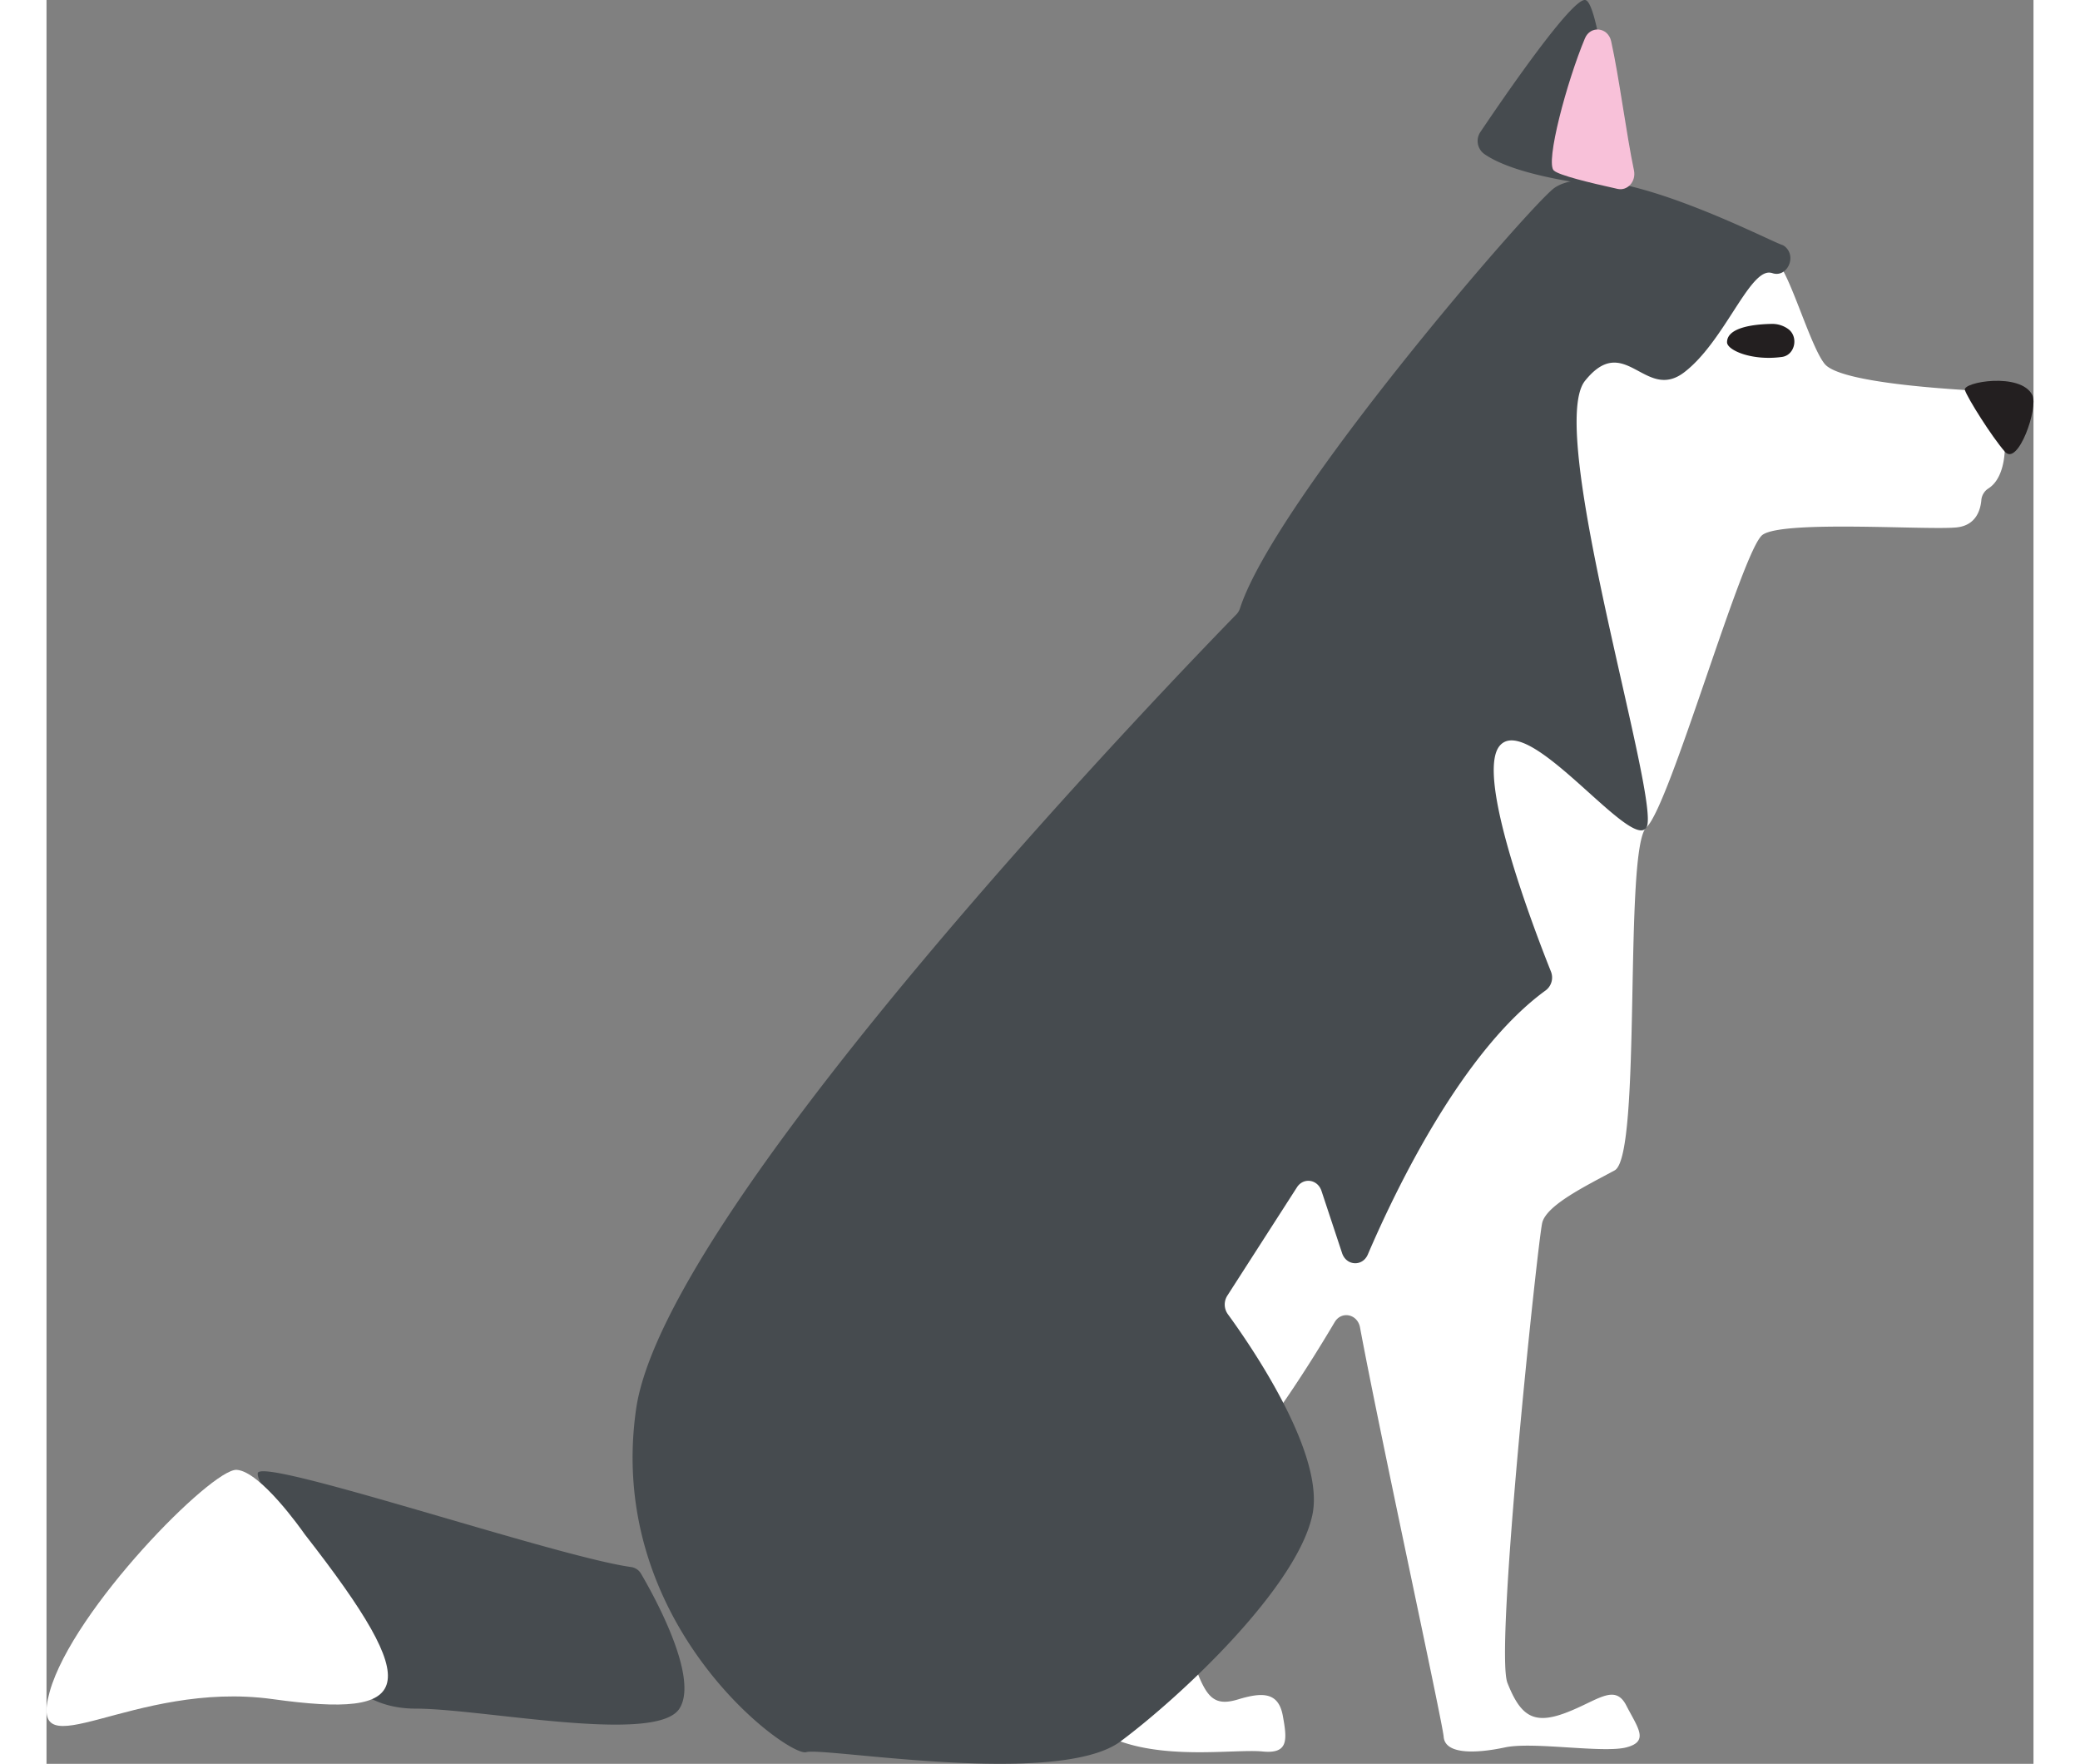 <svg width="263" height="223" xmlns="http://www.w3.org/2000/svg" viewBox="0 0 1390.28 1234.02"><rect x="0" y="0" width="1390.28" height="1234.02" fill="#808080" stroke="none"/><g id="Layer_2" data-name="Layer 2"><g id="Layer_2-2" data-name="Layer 2"><path d="M1244.25,254.69c11.37,13.69,92.27,17.83,109.5,18.88,16.08,1,25.1,55.78,4.85,68.25a10.8,10.8,0,0,0-4.83,8.3c-.65,7-3.89,17.48-17.25,18.87-20.28,2.09-121.67-5.25-135.86,5.24S1135.77,564,1119.54,578.7s-3,229.63-22.3,240.12-47.65,24.12-50.7,36.7-33.45,298.84-24.33,321.91,18.25,29.35,40.56,21,34.47-21,42.58-5.25,16.22,25.17,0,29.36-65.25-4.19-84.84,0-41.9,5.25-42.91-7.34c-.86-10.64-44.48-210.93-58.55-286.5-1.75-9.38-13-11.72-17.73-3.69-22,37.12-66.47,107.3-98.11,125.57-43.6,25.17-8.11,92.27,0,114.29s13.18,29.36,30.42,24.12,28.39-5.24,31.43,11.53,4.05,26.68-14.2,24.88-63.87,5.53-99.36-7S642,1120.8,627.81,1061s63.87-232.78,109.5-283.12,71-81.78,112.54-142.6,94.29-198.18,101.39-217.05,39.16-86,47-111.15,30.1-89.13,36.19-94.37,106.46-24.11,129.78-29.36,37.51-8.39,46.63,0S1234.24,242.64,1244.25,254.69Z" fill="#fff"/><path d="M1389.49,276.45c4.33,8.67-10,50.07-19.21,39.58s-26.2-37.55-28-43.15S1381.38,260.2,1389.49,276.45Z" fill="#231f20"/><path d="M416.07,1101.17a9.61,9.61,0,0,0-7-4.82c-52.22-7.1-260.29-77.8-261.28-65.59-1,12.58,54.75,74.45,49.68,100.66s14.2,64,60.84,64,168.3,25.17,184.53,0C456.72,1173.91,425.52,1117.3,416.07,1101.17Z" fill="#464b4f"/><path d="M1207.75,191.15c9.71,3.14,16.84-10.77,9.24-18.1a7.37,7.37,0,0,0-2.65-1.72c-10.9-3.67-125.21-63.43-159.25-39.87-15.87,11-195.44,218.2-220.07,294.28a10.67,10.67,0,0,1-2.49,4.13c-28.8,29.47-399.22,410.9-420,556-21.62,151,106.8,243.72,119,240s176.41,24.94,220-7.56,123.36-108,134.17-158.33c9.17-42.66-43-118.47-59.16-140.58a11.56,11.56,0,0,1-.36-12.87l48.75-75.86c4.55-7.07,14.46-5.62,17.16,2.51l14.43,43.58c3,8.94,14.31,9.52,18,.91,19.4-45.24,66.06-142.48,124.57-184.85a11.25,11.25,0,0,0,3.52-13.17c-12.36-31-53.07-137.66-35.78-157.93,20.28-23.77,92.67,75.13,102.74,57s-71-277.49-43.09-312.28,42.08,15,69.46-6,44.61-69.73,59.31-69.73A8.23,8.23,0,0,1,1207.75,191.15Z" fill="#464b4f"/><path d="M1005.82,107.6a11.22,11.22,0,0,1-2.5-15.3C1019.2,68.69,1067.05-1.15,1076.6,0c9.33,1.14,17.33,82.53,25.8,117.17,1.77,7.24-3.61,14.17-10.4,13.41C1068.33,127.92,1025.27,121.37,1005.82,107.6Z" fill="#464b4f"/><path d="M1054.71,119.35c3.85,3.31,24,8.28,44.6,12.82,7,1.53,13-5.32,11.44-12.91-5.34-25.25-10.53-66.22-16-90.5-2.23-9.81-14.5-11.11-18.33-1.92C1063.77,57,1048.5,114,1054.71,119.35Z" fill="#f8c1d9"/><path d="M180.85,1073.66c-.11-.14-.21-.27-.31-.42-2.23-3.2-30.95-43.88-47.51-44.89-17.24-1-114.57,97.52-130.79,155.19s57.79-8.39,156.14,5.24S265.84,1182.52,180.85,1073.66Z" fill="#fff"/><path d="M1214.31,249.72c9.28-1.28,11.91-14.59,3.88-19.85a19.05,19.05,0,0,0-10.9-3.26c-15.72.26-31.43,3.34-31.43,12.84C1175.86,245,1193.22,252.63,1214.31,249.72Z" fill="#231f20"/></g></g></svg>